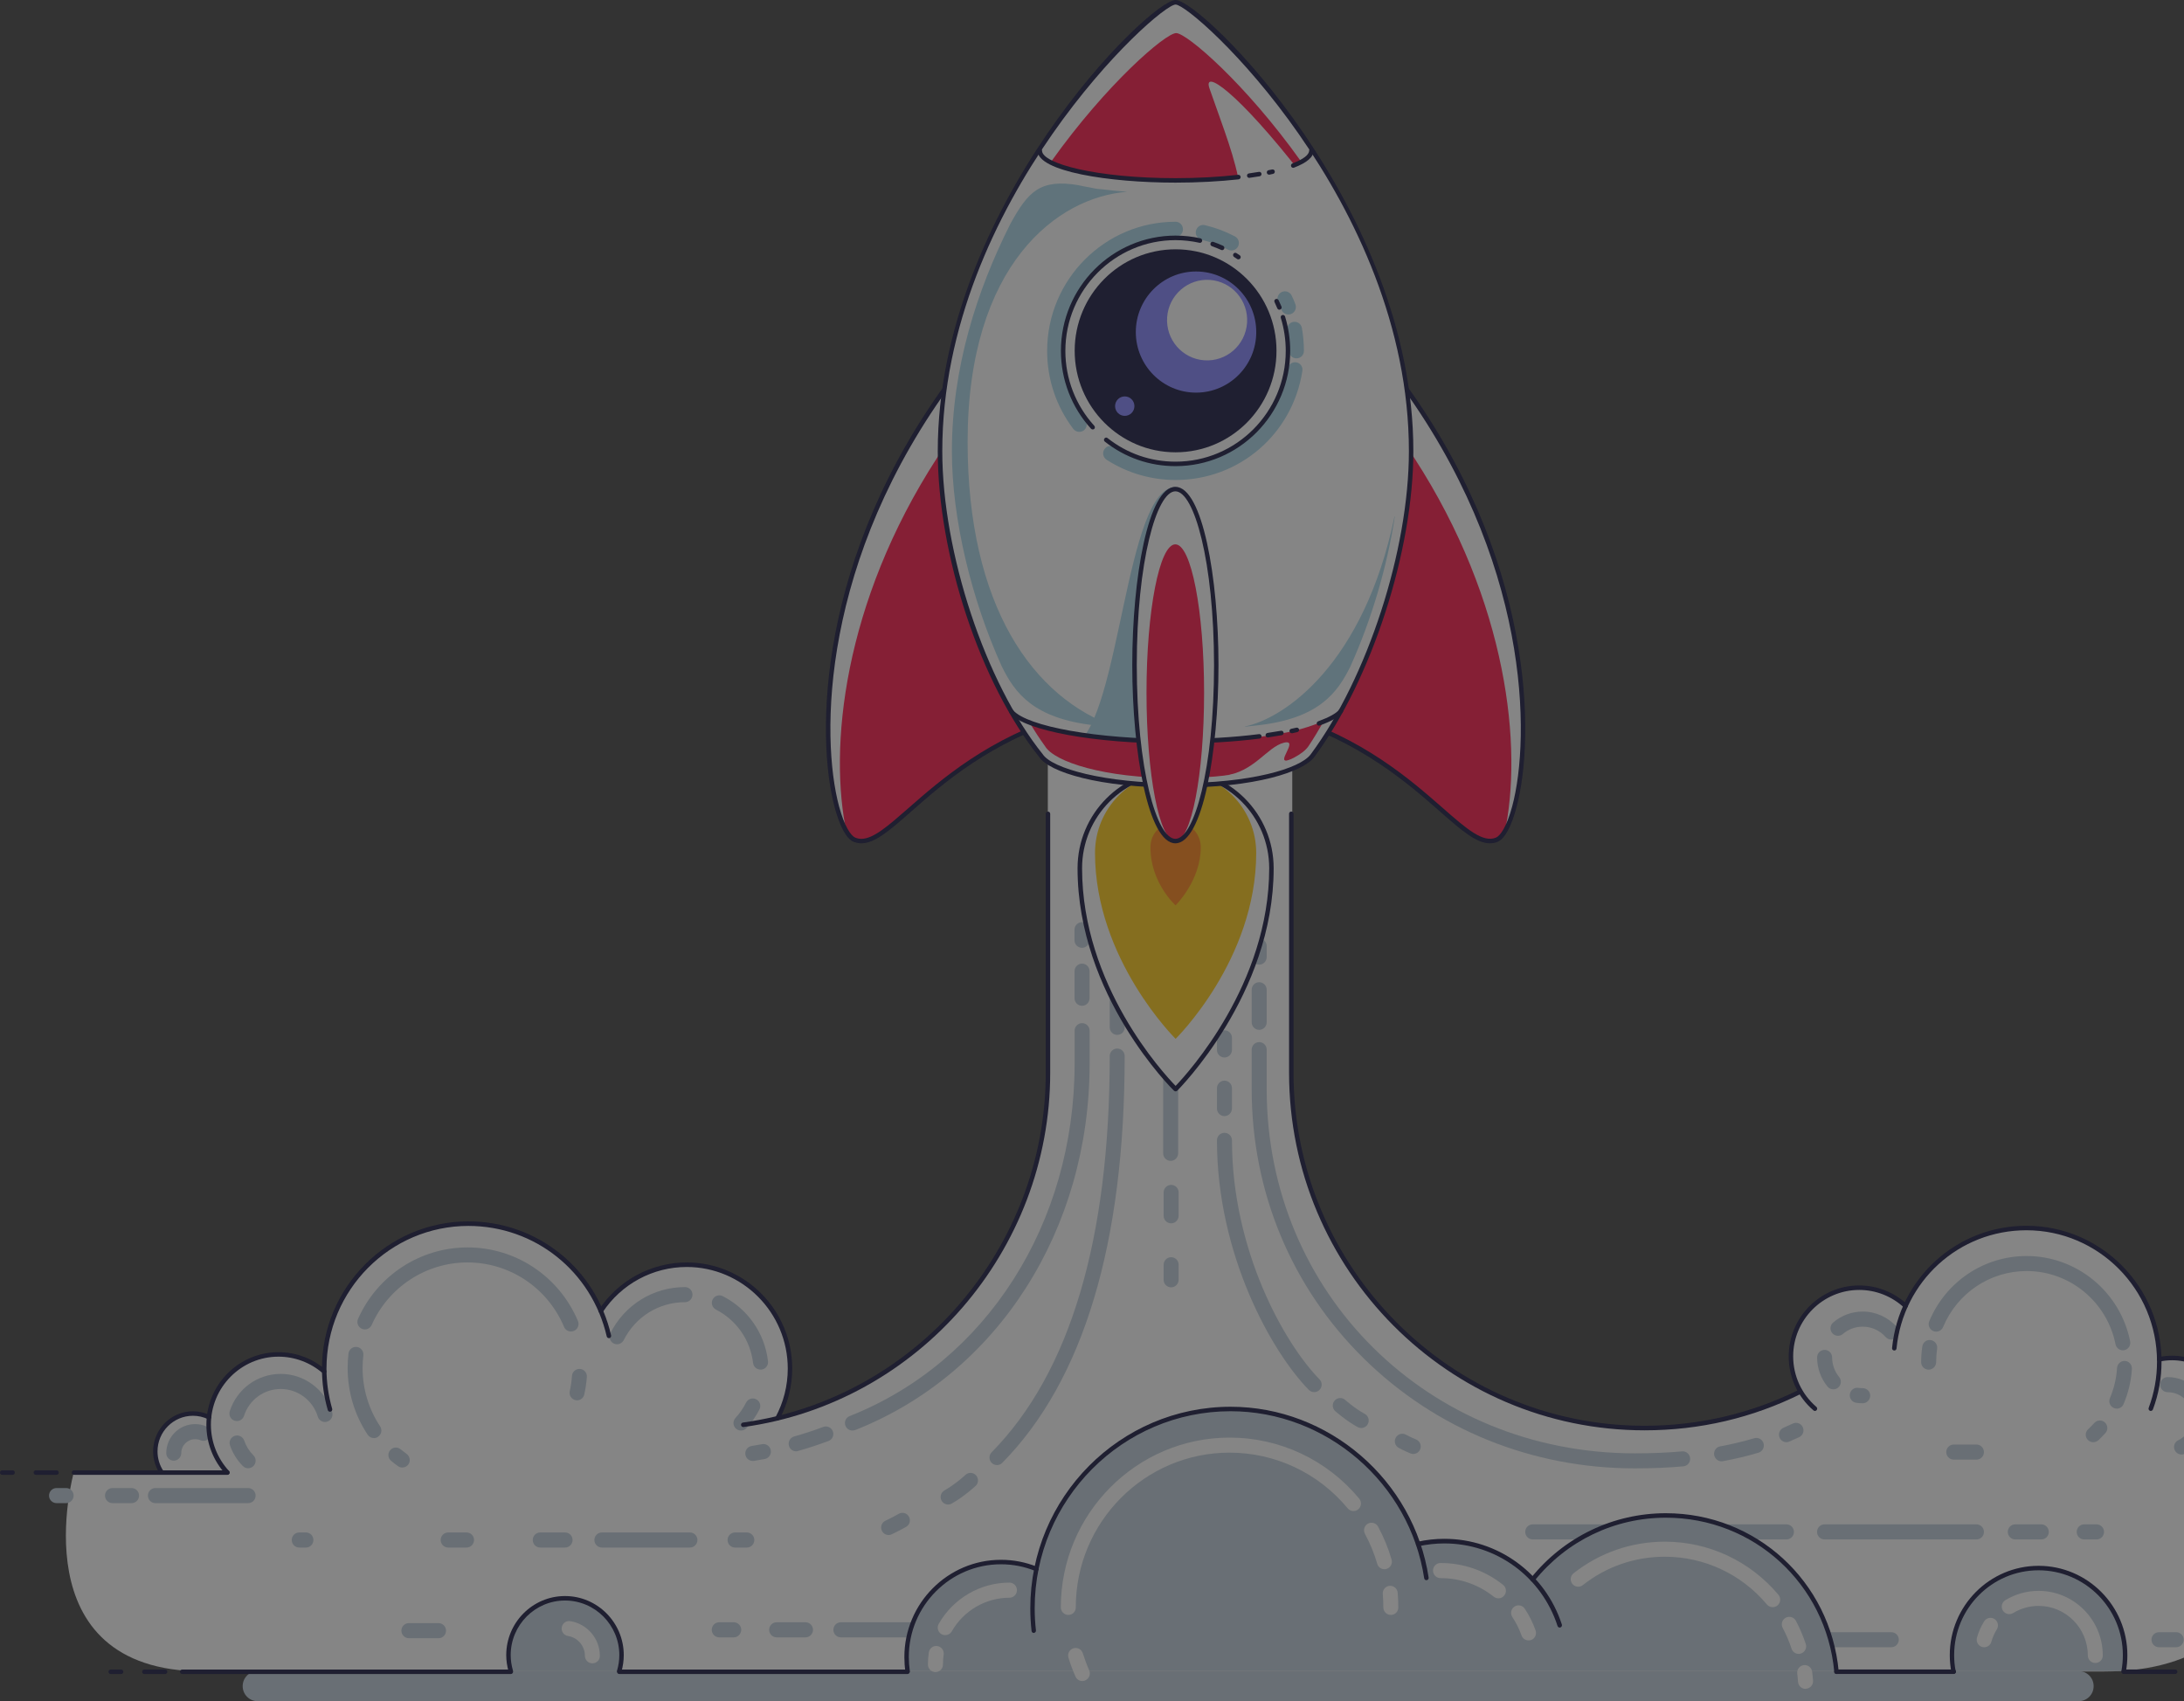 <svg width="303" height="236" viewBox="0 0 303 236" fill="none" xmlns="http://www.w3.org/2000/svg">
<rect x="0" y="0" width="303" height="236" fill="#333333" stroke="none"/>
<g opacity="0.4" clip-path="url(#clip0_1021_18428)">
<path d="M28.219 231.866C2.488 231.866 10.235 204.277 10.235 204.277C10.235 204.239 10.274 204.2 10.312 204.2H22.362L22.179 203.85C21.755 203.055 21.533 202.211 21.533 201.327C21.533 198.387 23.906 196 26.829 196C27.476 196 28.112 196.126 28.73 196.359L29.01 196.466L29.048 196.175C29.762 191.41 33.901 187.81 38.696 187.81C40.799 187.81 42.893 188.518 44.581 189.809L44.958 190.09V189.625C45.083 178.62 54.094 169.654 65.035 169.654C72.84 169.654 79.989 174.244 83.24 181.347L83.404 181.716L83.645 181.386C86.347 177.621 90.717 175.369 95.319 175.369C103.259 175.369 109.723 181.871 109.723 189.857C109.723 192.021 109.231 194.205 108.295 196.155L108.074 196.611L108.566 196.485C130.235 190.915 145.372 171.303 145.372 148.81V101.435C145.372 101.396 145.401 101.357 145.449 101.357H179.207C179.246 101.357 179.284 101.387 179.284 101.435V148.81C179.284 175.942 201.233 198.028 228.218 198.028C235.685 198.028 242.863 196.378 249.54 193.118L249.762 193.011L249.646 192.788C248.864 191.362 248.449 189.77 248.449 188.169C248.449 182.871 252.733 178.562 258.001 178.562C260.249 178.562 262.439 179.377 264.166 180.842L264.397 181.046L264.532 180.775C267.629 174.302 274.016 170.285 281.185 170.285C291.199 170.285 299.322 178.174 299.679 188.237L299.689 188.509L299.959 188.47C300.49 188.373 300.963 188.334 301.406 188.334C306.037 188.334 309.81 192.128 309.81 196.786C309.81 199.6 308.42 202.22 306.105 203.783L305.468 204.219H315.695C315.733 204.219 315.772 204.258 315.772 204.297C315.772 204.297 319.66 231.885 291.884 231.885C291.884 231.866 53.959 231.866 28.219 231.866Z" fill="white"/>
<path d="M274.203 202.493H271.058C270.488 202.493 270.016 202.027 270.016 201.444C270.016 200.862 270.479 200.396 271.058 200.396H274.203C274.772 200.396 275.245 200.862 275.245 201.444C275.245 202.027 274.782 202.493 274.203 202.493Z" fill="#BAC9D6"/>
<path d="M262.393 228.518H252.089C251.52 228.518 251.047 228.052 251.047 227.47C251.047 226.888 251.51 226.432 252.089 226.432H262.393C262.972 226.432 263.435 226.897 263.435 227.47C263.435 228.043 262.962 228.518 262.393 228.518Z" fill="#BAC9D6"/>
<path d="M301.917 228.518H299.534C298.965 228.518 298.492 228.052 298.492 227.47C298.492 226.888 298.955 226.432 299.534 226.432H301.917C302.486 226.432 302.959 226.897 302.959 227.47C302.959 228.043 302.486 228.518 301.917 228.518Z" fill="#BAC9D6"/>
<path d="M274.203 213.565H253.132C252.563 213.565 252.09 213.099 252.09 212.517C252.09 211.935 252.553 211.469 253.132 211.469H274.203C274.772 211.469 275.245 211.935 275.245 212.517C275.245 213.099 274.782 213.565 274.203 213.565Z" fill="#BAC9D6"/>
<path d="M283.201 213.565H279.593C279.024 213.565 278.551 213.099 278.551 212.517C278.551 211.935 279.014 211.469 279.593 211.469H283.201C283.77 211.469 284.243 211.935 284.243 212.517C284.243 213.099 283.78 213.565 283.201 213.565Z" fill="#BAC9D6"/>
<path d="M290.863 213.565H289.155C288.576 213.565 288.113 213.099 288.113 212.517C288.113 211.935 288.576 211.469 289.155 211.469H290.863C291.432 211.469 291.905 211.935 291.905 212.517C291.905 213.099 291.442 213.565 290.863 213.565Z" fill="#BAC9D6"/>
<path d="M247.843 213.565H212.647C212.078 213.565 211.605 213.099 211.605 212.517C211.605 211.935 212.069 211.469 212.647 211.469H247.843C248.412 211.469 248.885 211.935 248.885 212.517C248.885 213.099 248.412 213.565 247.843 213.565Z" fill="#BAC9D6"/>
<path d="M254.346 192.739C254.047 192.739 253.747 192.613 253.545 192.36C252.609 191.225 252.098 189.789 252.098 188.314C252.098 187.731 252.561 187.266 253.14 187.266C253.709 187.266 254.182 187.731 254.182 188.314C254.182 189.303 254.529 190.264 255.156 191.031C255.523 191.477 255.455 192.137 255.011 192.506C254.809 192.661 254.577 192.739 254.346 192.739Z" fill="#BAC9D6"/>
<path d="M262.394 185.84C262.104 185.84 261.824 185.724 261.612 185.491C260.802 184.569 259.644 184.045 258.419 184.045C257.406 184.045 256.431 184.404 255.669 185.064C255.235 185.443 254.579 185.384 254.203 184.948C253.826 184.511 253.884 183.851 254.318 183.473C255.457 182.493 256.914 181.949 258.419 181.949C260.233 181.949 261.969 182.735 263.165 184.103C263.542 184.54 263.503 185.2 263.079 185.578C262.876 185.753 262.635 185.84 262.394 185.84Z" fill="#BAC9D6"/>
<path d="M155.003 143.569C154.424 143.569 153.961 143.103 153.961 142.521V132.778C153.961 132.196 154.424 131.73 155.003 131.73C155.572 131.73 156.035 132.196 156.035 132.778V142.521C156.045 143.103 155.582 143.569 155.003 143.569Z" fill="#BAC9D6"/>
<path d="M162.413 161.046C161.844 161.046 161.371 160.58 161.371 159.998V145.607C161.371 145.034 161.834 144.559 162.413 144.559C162.992 144.559 163.455 145.024 163.455 145.607V159.998C163.445 160.58 162.982 161.046 162.413 161.046Z" fill="#BAC9D6"/>
<path d="M162.479 169.712C161.901 169.712 161.438 169.246 161.438 168.664V165.423C161.438 164.85 161.901 164.375 162.479 164.375C163.058 164.375 163.521 164.841 163.521 165.423V168.664C163.512 169.246 163.049 169.712 162.479 169.712Z" fill="#BAC9D6"/>
<path d="M162.479 178.591C161.901 178.591 161.438 178.125 161.438 177.543V175.456C161.438 174.884 161.901 174.408 162.479 174.408C163.058 174.408 163.521 174.874 163.521 175.456V177.543C163.512 178.125 163.049 178.591 162.479 178.591Z" fill="#BAC9D6"/>
<path d="M226.793 203.704C212.552 203.704 199.209 198.299 189.224 188.479C179.181 178.6 173.652 165.325 173.652 151.089V145.616C173.652 145.044 174.115 144.568 174.694 144.568C175.264 144.568 175.736 145.034 175.736 145.616V151.089C175.736 179.425 198.167 201.618 226.802 201.618C229.156 201.618 231.308 201.531 233.363 201.346C233.932 201.298 234.434 201.725 234.482 202.297C234.53 202.87 234.115 203.374 233.536 203.423C231.424 203.617 229.214 203.704 226.793 203.704Z" fill="#BAC9D6"/>
<path d="M238.841 202.724C238.349 202.724 237.915 202.365 237.819 201.861C237.713 201.298 238.089 200.745 238.658 200.648C240.298 200.347 241.88 199.968 243.376 199.522C243.926 199.357 244.505 199.677 244.669 200.23C244.833 200.783 244.514 201.366 243.964 201.531C242.401 201.996 240.742 202.394 239.034 202.705C238.967 202.714 238.899 202.724 238.841 202.724Z" fill="#BAC9D6"/>
<path d="M247.845 200.076C247.439 200.076 247.054 199.833 246.89 199.435C246.668 198.901 246.918 198.29 247.439 198.067C247.874 197.882 248.308 197.688 248.732 197.485C249.253 197.242 249.871 197.465 250.112 197.989C250.353 198.513 250.131 199.134 249.61 199.377C249.157 199.59 248.703 199.794 248.24 199.988C248.115 200.046 247.98 200.076 247.845 200.076Z" fill="#BAC9D6"/>
<path d="M118.261 198.455C117.846 198.455 117.451 198.203 117.296 197.795C117.084 197.262 117.345 196.65 117.885 196.447C136.833 188.945 149.086 169.751 149.086 147.548V142.987C149.086 142.415 149.549 141.939 150.128 141.939C150.707 141.939 151.17 142.405 151.17 142.987V147.548C151.17 170.615 138.406 190.576 118.657 198.387C118.512 198.426 118.387 198.455 118.261 198.455Z" fill="#BAC9D6"/>
<path d="M110.447 201.338C109.993 201.338 109.578 201.037 109.453 200.571C109.299 200.018 109.617 199.436 110.167 199.281C111.547 198.892 112.917 198.446 114.219 197.951C114.759 197.757 115.348 198.029 115.55 198.572C115.753 199.116 115.473 199.717 114.933 199.911C113.573 200.416 112.164 200.882 110.726 201.289C110.64 201.318 110.543 201.338 110.447 201.338Z" fill="#BAC9D6"/>
<path d="M104.436 202.675C103.934 202.675 103.49 202.316 103.413 201.802C103.317 201.23 103.703 200.696 104.272 200.599C104.754 200.521 105.237 200.434 105.719 200.347C106.288 200.24 106.829 200.608 106.935 201.181C107.041 201.744 106.674 202.297 106.105 202.404C105.603 202.501 105.102 202.588 104.61 202.666C104.552 202.666 104.494 202.675 104.436 202.675Z" fill="#BAC9D6"/>
<path d="M132.862 227.149H116.663C116.084 227.149 115.621 226.683 115.621 226.101C115.621 225.519 116.084 225.053 116.663 225.053H132.862C133.431 225.053 133.904 225.519 133.904 226.101C133.904 226.683 133.441 227.149 132.862 227.149Z" fill="#BAC9D6"/>
<path d="M111.753 227.149H107.749C107.18 227.149 106.707 226.683 106.707 226.101C106.707 225.519 107.17 225.053 107.749 225.053H111.753C112.322 225.053 112.795 225.519 112.795 226.101C112.785 226.683 112.322 227.149 111.753 227.149Z" fill="#BAC9D6"/>
<path d="M101.795 227.149H99.788C99.219 227.149 98.746 226.683 98.746 226.101C98.746 225.519 99.209 225.053 99.788 225.053H101.795C102.364 225.053 102.837 225.519 102.837 226.101C102.827 226.683 102.364 227.149 101.795 227.149Z" fill="#BAC9D6"/>
<path d="M24.108 202.638C23.539 202.638 23.066 202.172 23.066 201.59C23.066 199.367 24.861 197.562 27.07 197.562C27.61 197.562 28.141 197.669 28.633 197.883C29.164 198.106 29.405 198.717 29.183 199.251C28.961 199.785 28.353 200.027 27.823 199.804C27.591 199.707 27.34 199.659 27.07 199.659C26.009 199.659 25.15 200.522 25.15 201.59C25.141 202.162 24.678 202.638 24.108 202.638Z" fill="#BAC9D6"/>
<path d="M34.42 203.687C34.15 203.687 33.889 203.58 33.687 203.376C32.886 202.571 32.278 201.581 31.911 200.523C31.718 199.98 32.008 199.378 32.558 199.194C33.098 199.01 33.687 199.301 33.88 199.844C34.14 200.611 34.584 201.319 35.163 201.901C35.568 202.309 35.568 202.969 35.163 203.376C34.95 203.59 34.69 203.687 34.42 203.687Z" fill="#BAC9D6"/>
<path d="M45.082 197.272C44.639 197.272 44.224 196.981 44.089 196.525C43.413 194.264 41.3 192.692 38.956 192.692C36.621 192.692 34.576 194.186 33.852 196.418C33.679 196.971 33.09 197.272 32.54 197.088C31.99 196.913 31.701 196.321 31.875 195.768C32.878 192.672 35.714 190.596 38.956 190.596C42.217 190.596 45.14 192.789 46.086 195.923C46.25 196.476 45.941 197.059 45.391 197.224C45.285 197.253 45.179 197.272 45.082 197.272Z" fill="#BAC9D6"/>
<path d="M85.596 186.491C85.442 186.491 85.278 186.452 85.133 186.374C84.622 186.112 84.419 185.481 84.67 184.967C86.657 181.018 90.623 178.553 95.032 178.553C95.601 178.553 96.074 179.019 96.074 179.601C96.074 180.183 95.611 180.649 95.032 180.649C91.414 180.649 88.162 182.667 86.532 185.918C86.339 186.277 85.972 186.491 85.596 186.491Z" fill="#BAC9D6"/>
<path d="M105.509 190.003C104.988 190.003 104.544 189.614 104.477 189.081C104.101 185.898 102.171 183.132 99.325 181.677C98.814 181.415 98.611 180.784 98.871 180.27C99.132 179.755 99.759 179.551 100.27 179.813C103.744 181.58 106.098 184.957 106.551 188.838C106.619 189.411 106.213 189.935 105.644 190.003C105.586 190.003 105.548 190.003 105.509 190.003Z" fill="#BAC9D6"/>
<path d="M102.799 198.456C102.549 198.456 102.298 198.368 102.095 198.184C101.671 197.796 101.642 197.136 102.037 196.709C102.626 196.069 103.118 195.351 103.513 194.574C103.774 194.06 104.401 193.856 104.912 194.118C105.424 194.38 105.626 195.011 105.366 195.525C104.883 196.467 104.276 197.34 103.571 198.116C103.359 198.339 103.079 198.456 102.799 198.456Z" fill="#BAC9D6"/>
<path d="M228.16 198.425C200.962 198.425 178.84 176.174 178.84 148.819V112.895C178.84 112.72 178.975 112.584 179.149 112.584C179.322 112.584 179.457 112.72 179.457 112.895V148.819C179.457 175.825 201.3 197.794 228.15 197.794C235.694 197.794 242.921 196.106 249.636 192.777C249.79 192.7 249.983 192.768 250.05 192.923C250.128 193.078 250.06 193.263 249.906 193.34C243.123 196.717 235.801 198.425 228.16 198.425Z" fill="#00002C"/>
<path d="M103.116 197.969C102.961 197.969 102.826 197.853 102.807 197.697C102.787 197.523 102.903 197.367 103.077 197.348C127.023 194.039 145.084 173.175 145.084 148.828V112.904C145.084 112.73 145.219 112.594 145.392 112.594C145.566 112.594 145.701 112.73 145.701 112.904V148.828C145.701 173.496 127.409 194.621 103.154 197.969C103.144 197.969 103.135 197.969 103.116 197.969Z" fill="#00002C"/>
<path d="M45.778 195.844C45.642 195.844 45.517 195.757 45.478 195.621C44.938 193.758 44.668 191.826 44.668 189.876C44.668 178.61 53.785 169.439 64.986 169.439C74.499 169.439 82.642 175.941 84.784 185.257C84.822 185.422 84.716 185.597 84.552 185.635C84.388 185.674 84.214 185.567 84.176 185.402C82.102 176.378 74.21 170.07 64.986 170.07C54.123 170.07 45.295 178.959 45.295 189.876C45.295 191.768 45.565 193.641 46.086 195.446C46.134 195.611 46.038 195.786 45.874 195.834C45.835 195.844 45.806 195.844 45.778 195.844Z" fill="#00002C"/>
<path d="M298.388 195.737C298.349 195.737 298.311 195.727 298.282 195.718C298.118 195.659 298.041 195.475 298.099 195.31C298.87 193.263 299.256 191.108 299.256 188.896C299.256 178.843 291.133 170.672 281.138 170.672C271.779 170.672 264.032 177.727 263.116 187.072C263.096 187.246 262.951 187.372 262.778 187.353C262.604 187.334 262.479 187.178 262.498 187.013C263.453 177.338 271.461 170.051 281.147 170.051C291.48 170.051 299.883 178.503 299.883 188.896C299.883 191.186 299.478 193.418 298.687 195.533C298.629 195.659 298.513 195.737 298.388 195.737Z" fill="#00002C"/>
<path d="M251.797 195.739C251.73 195.739 251.653 195.71 251.595 195.661C249.405 193.788 248.16 191.062 248.16 188.17C248.16 182.745 252.55 178.33 257.943 178.33C260.403 178.33 262.767 179.262 264.581 180.94C264.706 181.057 264.716 181.251 264.6 181.377C264.484 181.503 264.282 181.513 264.156 181.397C262.458 179.824 260.249 178.951 257.943 178.951C252.888 178.951 248.778 183.085 248.778 188.16C248.778 190.868 249.955 193.42 252 195.176C252.135 195.293 252.145 195.487 252.039 195.613C251.981 195.7 251.884 195.739 251.797 195.739Z" fill="#00002C"/>
<path d="M107.864 197.068C107.816 197.068 107.758 197.058 107.719 197.029C107.565 196.941 107.517 196.757 107.594 196.602C108.703 194.554 109.292 192.225 109.292 189.867C109.292 182.094 103.001 175.767 95.273 175.767C90.575 175.767 86.214 178.116 83.609 182.046C83.513 182.191 83.32 182.23 83.175 182.133C83.03 182.036 82.992 181.842 83.088 181.697C85.809 177.592 90.372 175.137 95.273 175.137C103.349 175.137 109.909 181.745 109.909 189.858C109.909 192.322 109.292 194.748 108.134 196.893C108.076 197.009 107.97 197.068 107.864 197.068Z" fill="#00002C"/>
<path d="M31.549 204.598H10.266C10.092 204.598 9.957 204.462 9.957 204.287C9.957 204.112 10.092 203.977 10.266 203.977H31.549C31.723 203.977 31.858 204.112 31.858 204.287C31.858 204.462 31.723 204.598 31.549 204.598Z" fill="#00002C"/>
<path d="M7.844 204.598H4.969C4.795 204.598 4.66 204.462 4.66 204.287C4.66 204.112 4.795 203.977 4.969 203.977H7.844C8.018 203.977 8.153 204.112 8.153 204.287C8.153 204.462 8.018 204.598 7.844 204.598Z" fill="#00002C"/>
<path d="M1.746 204.598H0.309C0.135 204.598 0 204.462 0 204.287C0 204.112 0.135 203.977 0.309 203.977H1.746C1.92 203.977 2.055 204.112 2.055 204.287C2.055 204.462 1.92 204.598 1.746 204.598Z" fill="#00002C"/>
<path d="M31.537 204.597C31.45 204.597 31.373 204.568 31.305 204.5C29.578 202.637 28.633 200.201 28.633 197.649C28.633 192.098 33.119 187.586 38.638 187.586C41.04 187.586 43.365 188.45 45.179 190.031C45.314 190.148 45.324 190.342 45.208 190.478C45.092 190.614 44.899 190.623 44.774 190.507C43.066 189.022 40.886 188.207 38.638 188.207C33.466 188.207 29.26 192.438 29.26 197.639C29.26 200.026 30.148 202.307 31.768 204.063C31.884 204.189 31.875 204.383 31.749 204.5C31.691 204.568 31.614 204.597 31.537 204.597Z" fill="#00002C"/>
<path d="M305.027 204.598C304.912 204.598 304.805 204.53 304.748 204.423C304.67 204.268 304.738 204.084 304.892 204.006C307.652 202.628 309.369 199.863 309.369 196.767C309.369 192.323 305.77 188.703 301.351 188.703C300.773 188.703 300.194 188.761 299.625 188.887C299.461 188.926 299.287 188.819 299.258 188.645C299.219 188.47 299.325 188.305 299.499 188.276C300.107 188.14 300.724 188.072 301.351 188.072C306.108 188.072 309.986 191.973 309.986 196.757C309.986 200.086 308.144 203.075 305.162 204.55C305.124 204.588 305.076 204.598 305.027 204.598Z" fill="#00002C"/>
<path d="M22.452 204.589C22.356 204.589 22.25 204.54 22.192 204.453C21.574 203.531 21.246 202.463 21.246 201.347C21.246 198.281 23.726 195.787 26.774 195.787C27.604 195.787 28.395 195.971 29.138 196.321C29.292 196.398 29.36 196.583 29.283 196.738C29.206 196.893 29.022 196.961 28.868 196.884C28.202 196.563 27.498 196.408 26.765 196.408C24.054 196.408 21.854 198.621 21.854 201.347C21.854 202.337 22.143 203.288 22.693 204.103C22.79 204.249 22.751 204.443 22.616 204.54C22.578 204.569 22.51 204.589 22.452 204.589Z" fill="#00002C"/>
<path d="M79.208 184.715C78.803 184.715 78.417 184.472 78.253 184.074C75.966 178.65 70.708 175.137 64.852 175.137C59.121 175.137 53.902 178.543 51.567 183.812C51.335 184.336 50.718 184.579 50.197 184.336C49.676 184.104 49.435 183.483 49.676 182.959C52.348 176.942 58.311 173.051 64.862 173.051C71.557 173.051 77.568 177.059 80.182 183.259C80.404 183.793 80.163 184.404 79.632 184.628C79.488 184.696 79.343 184.715 79.208 184.715Z" fill="#BAC9D6"/>
<path d="M51.877 199.503C51.54 199.503 51.212 199.338 51.009 199.037C49.186 196.291 48.23 193.089 48.23 189.77C48.23 189.101 48.269 188.431 48.346 187.771C48.414 187.199 48.935 186.791 49.504 186.859C50.073 186.927 50.478 187.451 50.411 188.023C50.343 188.596 50.305 189.178 50.305 189.77C50.305 192.672 51.144 195.476 52.736 197.873C53.054 198.358 52.929 198.999 52.447 199.319C52.283 199.455 52.08 199.503 51.877 199.503Z" fill="#BAC9D6"/>
<path d="M55.812 203.589C55.609 203.589 55.397 203.531 55.214 203.395C54.886 203.162 54.567 202.92 54.259 202.658C53.815 202.289 53.757 201.629 54.123 201.192C54.49 200.746 55.146 200.688 55.58 201.057C55.85 201.28 56.13 201.493 56.41 201.697C56.873 202.027 56.989 202.687 56.661 203.153C56.458 203.434 56.14 203.589 55.812 203.589Z" fill="#BAC9D6"/>
<path d="M80.058 194.264C79.981 194.264 79.904 194.254 79.827 194.235C79.267 194.109 78.92 193.555 79.045 192.983C79.2 192.304 79.306 191.595 79.354 190.867C79.392 190.295 79.904 189.868 80.463 189.907C81.033 189.946 81.467 190.45 81.418 191.023C81.361 191.848 81.235 192.663 81.061 193.439C80.965 193.934 80.531 194.264 80.058 194.264Z" fill="#BAC9D6"/>
<path d="M34.422 208.528H21.552C20.983 208.528 20.52 208.062 20.52 207.48C20.52 206.907 20.983 206.432 21.552 206.432H34.422C34.991 206.432 35.464 206.897 35.464 207.48C35.464 208.062 35.001 208.528 34.422 208.528Z" fill="#BAC9D6"/>
<path d="M18.252 208.528H15.608C15.039 208.528 14.566 208.062 14.566 207.48C14.566 206.907 15.03 206.432 15.608 206.432H18.252C18.821 206.432 19.294 206.897 19.294 207.48C19.294 208.062 18.831 208.528 18.252 208.528Z" fill="#BAC9D6"/>
<path d="M9.174 208.528H7.843C7.274 208.528 6.801 208.062 6.801 207.48C6.801 206.907 7.264 206.432 7.843 206.432H9.174C9.743 206.432 10.216 206.897 10.216 207.48C10.207 208.062 9.743 208.528 9.174 208.528Z" fill="#BAC9D6"/>
<path d="M150.12 139.533C149.551 139.533 149.078 139.067 149.078 138.495V134.73C149.078 134.157 149.541 133.682 150.12 133.682C150.699 133.682 151.162 134.147 151.162 134.73V138.495C151.152 139.067 150.689 139.533 150.12 139.533Z" fill="#BAC9D6"/>
<path d="M150.112 131.489C149.543 131.489 149.07 131.023 149.07 130.441V128.976C149.07 128.403 149.533 127.928 150.112 127.928C150.691 127.928 151.154 128.394 151.154 128.976V130.441C151.154 131.023 150.691 131.489 150.112 131.489Z" fill="#BAC9D6"/>
<path d="M174.694 142.87C174.125 142.87 173.652 142.404 173.652 141.822V137.31C173.652 136.728 174.115 136.262 174.694 136.262C175.264 136.262 175.736 136.728 175.736 137.31V141.832C175.727 142.404 175.264 142.87 174.694 142.87Z" fill="#BAC9D6"/>
<path d="M174.694 133.827C174.125 133.827 173.652 133.361 173.652 132.779V131.245C173.652 130.663 174.115 130.197 174.694 130.197C175.264 130.197 175.736 130.663 175.736 131.245V132.779C175.727 133.361 175.264 133.827 174.694 133.827Z" fill="#BAC9D6"/>
<path d="M182.324 193.127C182.053 193.127 181.793 193.02 181.581 192.816C176.458 187.605 168.836 174.078 168.836 158.193C168.836 157.62 169.299 157.154 169.878 157.154C170.457 157.154 170.92 157.62 170.92 158.193C170.92 173.457 178.185 186.383 183.066 191.351C183.472 191.759 183.462 192.428 183.057 192.826C182.854 193.03 182.584 193.127 182.324 193.127Z" fill="#BAC9D6"/>
<path d="M138.319 203.248C138.059 203.248 137.789 203.151 137.586 202.947C137.181 202.54 137.171 201.88 137.576 201.472C148.45 190.419 153.958 171.924 153.958 146.499C153.958 145.927 154.422 145.461 155 145.461C155.57 145.461 156.033 145.927 156.033 146.499C156.033 172.496 150.321 191.487 139.053 202.937C138.86 203.141 138.589 203.248 138.319 203.248Z" fill="#BAC9D6"/>
<path d="M169.878 154.836C169.309 154.836 168.836 154.37 168.836 153.788V150.964C168.836 150.392 169.299 149.916 169.878 149.916C170.457 149.916 170.92 150.382 170.92 150.964V153.788C170.91 154.36 170.447 154.836 169.878 154.836Z" fill="#BAC9D6"/>
<path d="M169.878 146.705C169.309 146.705 168.836 146.239 168.836 145.656V143.968C168.836 143.395 169.299 142.93 169.878 142.93C170.457 142.93 170.92 143.395 170.92 143.968V145.656C170.91 146.239 170.447 146.705 169.878 146.705Z" fill="#BAC9D6"/>
<path d="M188.855 198.105C188.681 198.105 188.517 198.066 188.353 197.979C186.713 197.076 185.314 195.815 185.246 195.766C184.822 195.378 184.783 194.718 185.169 194.291C185.555 193.864 186.211 193.826 186.636 194.214C186.645 194.223 187.919 195.369 189.347 196.145C189.848 196.417 190.041 197.057 189.762 197.562C189.578 197.911 189.221 198.105 188.855 198.105Z" fill="#BAC9D6"/>
<path d="M196.072 201.706C195.946 201.706 195.811 201.677 195.686 201.629C194.866 201.308 194.094 200.881 194.055 200.862C193.554 200.59 193.361 199.95 193.641 199.445C193.911 198.941 194.547 198.747 195.049 199.028C195.059 199.028 195.753 199.406 196.448 199.688C196.979 199.901 197.249 200.503 197.037 201.046C196.882 201.454 196.487 201.706 196.072 201.706Z" fill="#BAC9D6"/>
<path d="M131.54 208.722C131.174 208.722 130.826 208.528 130.633 208.188C130.354 207.683 130.527 207.053 131.029 206.762C132.553 205.898 133.933 204.627 133.943 204.607C134.367 204.219 135.023 204.239 135.409 204.666C135.795 205.093 135.776 205.752 135.351 206.141C135.284 206.199 133.788 207.596 132.042 208.586C131.888 208.683 131.714 208.722 131.54 208.722Z" fill="#BAC9D6"/>
<path d="M123.289 212.953C122.893 212.953 122.527 212.73 122.343 212.351C122.102 211.827 122.324 211.206 122.845 210.964C123.694 210.566 124.688 210.013 124.697 210.003C125.199 209.722 125.836 209.906 126.106 210.41C126.386 210.915 126.203 211.546 125.701 211.827C125.662 211.847 124.63 212.419 123.723 212.846C123.588 212.924 123.434 212.953 123.289 212.953Z" fill="#BAC9D6"/>
<path d="M95.717 214.69H83.503C82.934 214.69 82.461 214.224 82.461 213.642C82.461 213.069 82.924 212.594 83.503 212.594H95.717C96.286 212.594 96.759 213.06 96.759 213.642C96.759 214.224 96.286 214.69 95.717 214.69Z" fill="#BAC9D6"/>
<path d="M78.396 214.69H74.952C74.383 214.69 73.91 214.224 73.91 213.642C73.91 213.069 74.373 212.594 74.952 212.594H78.396C78.966 212.594 79.438 213.06 79.438 213.642C79.438 214.224 78.966 214.69 78.396 214.69Z" fill="#BAC9D6"/>
<path d="M64.726 214.69H62.179C61.609 214.69 61.137 214.224 61.137 213.642C61.137 213.069 61.6 212.594 62.179 212.594H64.726C65.295 212.594 65.768 213.06 65.768 213.642C65.758 214.224 65.295 214.69 64.726 214.69Z" fill="#BAC9D6"/>
<path d="M42.45 214.69H41.515C40.945 214.69 40.473 214.224 40.473 213.642C40.473 213.069 40.936 212.594 41.515 212.594H42.45C43.02 212.594 43.483 213.06 43.483 213.642C43.483 214.224 43.02 214.69 42.45 214.69Z" fill="#BAC9D6"/>
<path d="M103.62 214.69H101.979C101.41 214.69 100.938 214.224 100.938 213.642C100.938 213.069 101.401 212.594 101.979 212.594H103.61C104.179 212.594 104.652 213.06 104.652 213.642C104.652 214.224 104.189 214.69 103.62 214.69Z" fill="#BAC9D6"/>
<path d="M60.839 227.266H56.73C56.16 227.266 55.688 226.8 55.688 226.218C55.688 225.636 56.151 225.17 56.73 225.17H60.839C61.409 225.17 61.881 225.636 61.881 226.218C61.881 226.8 61.418 227.266 60.839 227.266Z" fill="#BAC9D6"/>
<path d="M267.573 190.012C267.004 190.012 266.531 189.546 266.531 188.974C266.531 188.236 266.589 187.499 266.695 186.781C266.782 186.208 267.303 185.81 267.872 185.907C268.442 185.995 268.827 186.519 268.75 187.091C268.663 187.712 268.615 188.343 268.615 188.974C268.606 189.546 268.142 190.012 267.573 190.012Z" fill="#BAC9D6"/>
<path d="M294.518 187.325C294.036 187.325 293.602 186.985 293.496 186.481C292.328 180.6 287.148 176.33 281.176 176.33C276.091 176.33 271.547 179.378 269.579 184.094C269.357 184.627 268.749 184.88 268.219 184.656C267.688 184.433 267.437 183.822 267.659 183.288C269.945 177.796 275.252 174.244 281.166 174.244C288.132 174.244 294.161 179.222 295.531 186.083C295.638 186.646 295.281 187.199 294.711 187.306C294.654 187.315 294.586 187.325 294.518 187.325Z" fill="#BAC9D6"/>
<path d="M293.68 195.417C293.545 195.417 293.4 195.388 293.265 195.33C292.734 195.107 292.493 194.486 292.725 193.952C293.284 192.632 293.622 191.225 293.709 189.779C293.747 189.207 294.239 188.76 294.809 188.799C295.378 188.838 295.812 189.333 295.773 189.905C295.667 191.594 295.281 193.224 294.625 194.767C294.471 195.175 294.085 195.417 293.68 195.417Z" fill="#BAC9D6"/>
<path d="M290.409 200.075C290.129 200.075 289.849 199.959 289.647 199.745C289.251 199.318 289.28 198.668 289.705 198.27C290.004 197.989 290.293 197.698 290.554 197.407C290.939 196.98 291.595 196.941 292.02 197.329C292.445 197.717 292.483 198.377 292.097 198.804C291.788 199.144 291.46 199.483 291.113 199.813C290.91 199.978 290.66 200.075 290.409 200.075Z" fill="#BAC9D6"/>
<path d="M258.416 194.671C258.117 194.671 257.808 194.651 257.519 194.603C256.95 194.525 256.554 193.991 256.641 193.419C256.718 192.846 257.249 192.439 257.818 192.536C258.011 192.565 258.223 192.575 258.426 192.575C259.005 192.575 259.468 193.04 259.468 193.623C259.458 194.205 258.995 194.671 258.416 194.671Z" fill="#BAC9D6"/>
<path d="M305.249 197.679C304.67 197.679 304.207 197.213 304.207 196.63C304.207 194.699 302.644 193.137 300.733 193.137C300.155 193.137 299.691 192.671 299.691 192.089C299.691 191.507 300.155 191.041 300.733 191.041C303.792 191.041 306.281 193.545 306.281 196.621C306.281 197.213 305.818 197.679 305.249 197.679Z" fill="#BAC9D6"/>
<path d="M302.66 201.784C302.274 201.784 301.898 201.561 301.715 201.182C301.474 200.658 301.695 200.037 302.207 199.795C302.487 199.669 302.747 199.494 302.988 199.28C303.422 198.902 304.078 198.951 304.455 199.387C304.831 199.824 304.783 200.484 304.349 200.862C303.972 201.192 303.548 201.464 303.094 201.677C302.959 201.755 302.805 201.784 302.66 201.784Z" fill="#BAC9D6"/>
<path d="M78.398 221.727C74.067 221.727 70.555 225.259 70.555 229.616C70.555 230.382 70.671 231.13 70.873 231.828H85.924C86.126 231.13 86.242 230.382 86.242 229.616C86.242 225.259 82.73 221.727 78.398 221.727Z" fill="#BAC9D6"/>
<path d="M231.122 210.226C223.645 210.226 216.978 213.701 212.627 219.125C209.559 215.855 205.218 213.788 200.384 213.788C199.13 213.788 197.924 213.933 196.747 214.195C193.061 203.308 182.806 195.467 170.736 195.467C157.403 195.467 146.298 205.006 143.79 217.679C142.275 217.058 140.616 216.709 138.869 216.709C131.634 216.709 125.777 222.599 125.777 229.877C125.777 230.537 125.845 231.187 125.941 231.818H254.778C253.621 219.707 243.471 210.226 231.122 210.226Z" fill="#BAC9D6"/>
<path d="M282.836 217.533C276.208 217.533 270.824 222.938 270.824 229.615C270.824 230.372 270.901 231.109 271.036 231.827H294.635C294.77 231.109 294.847 230.372 294.847 229.615C294.847 222.938 289.473 217.533 282.836 217.533Z" fill="#BAC9D6"/>
<path d="M288.39 236.001H35.742C34.594 236.001 33.668 235.069 33.668 233.914C33.668 232.76 34.594 231.828 35.742 231.828H288.39C289.538 231.828 290.464 232.76 290.464 233.914C290.464 235.069 289.538 236.001 288.39 236.001Z" fill="#BAC9D6"/>
<path d="M22.902 232.234H20.027C19.854 232.234 19.719 232.098 19.719 231.924C19.719 231.749 19.854 231.613 20.027 231.613H22.902C23.076 231.613 23.211 231.749 23.211 231.924C23.211 232.089 23.076 232.234 22.902 232.234Z" fill="#00002C"/>
<path d="M16.805 232.234H15.367C15.194 232.234 15.059 232.098 15.059 231.924C15.059 231.749 15.194 231.613 15.367 231.613H16.805C16.979 231.613 17.114 231.749 17.114 231.924C17.123 232.089 16.979 232.234 16.805 232.234Z" fill="#00002C"/>
<path d="M301.772 232.225H294.633C294.459 232.225 294.324 232.089 294.324 231.914C294.324 231.739 294.459 231.604 294.633 231.604H301.772C301.946 231.604 302.081 231.739 302.081 231.914C302.091 232.079 301.946 232.225 301.772 232.225Z" fill="#00002C"/>
<path d="M271.063 232.225H254.777C254.604 232.225 254.469 232.089 254.469 231.914C254.469 231.739 254.604 231.604 254.777 231.604H271.063C271.237 231.604 271.372 231.739 271.372 231.914C271.372 232.079 271.227 232.225 271.063 232.225Z" fill="#00002C"/>
<path d="M70.871 232.234H25.285C25.112 232.234 24.977 232.098 24.977 231.924C24.977 231.749 25.112 231.613 25.285 231.613H70.871C71.045 231.613 71.18 231.749 71.18 231.924C71.18 232.089 71.045 232.234 70.871 232.234Z" fill="#00002C"/>
<path d="M125.903 232.234H85.922C85.748 232.234 85.613 232.098 85.613 231.924C85.613 231.749 85.748 231.613 85.922 231.613H125.903C126.076 231.613 126.211 231.749 126.211 231.924C126.211 232.089 126.076 232.234 125.903 232.234Z" fill="#00002C"/>
<path d="M143.424 226.539C143.269 226.539 143.134 226.422 143.115 226.257C142.999 225.229 142.941 224.171 142.941 223.113C142.941 207.703 155.406 195.156 170.737 195.156C184.35 195.156 196.159 205.345 198.204 218.853C198.233 219.028 198.117 219.183 197.944 219.212C197.77 219.241 197.616 219.125 197.587 218.95C195.58 205.743 184.031 195.777 170.727 195.777C155.744 195.777 143.549 208.033 143.549 223.104C143.549 224.142 143.607 225.18 143.723 226.18C143.742 226.354 143.617 226.51 143.443 226.529C143.443 226.539 143.433 226.539 143.424 226.539Z" fill="#00002C"/>
<path d="M125.922 232.167C125.768 232.167 125.633 232.061 125.613 231.896C125.517 231.245 125.469 230.566 125.469 229.877C125.469 222.444 131.479 216.389 138.87 216.389C140.616 216.389 142.304 216.719 143.906 217.369C144.07 217.437 144.147 217.621 144.079 217.776C144.012 217.941 143.838 218.019 143.674 217.951C142.15 217.33 140.539 217.01 138.87 217.01C131.827 217.01 126.086 222.774 126.086 229.867C126.086 230.518 126.134 231.168 126.221 231.789C126.25 231.964 126.134 232.119 125.961 232.148C125.951 232.167 125.941 232.167 125.922 232.167Z" fill="#00002C"/>
<path d="M271.035 232.215C270.89 232.215 270.755 232.109 270.726 231.963C270.581 231.187 270.504 230.401 270.504 229.615C270.504 222.783 276.032 217.223 282.824 217.223C289.616 217.223 295.144 222.783 295.144 229.615C295.144 230.381 295.077 231.148 294.942 231.885C294.913 232.06 294.749 232.167 294.575 232.138C294.402 232.109 294.295 231.944 294.324 231.769C294.45 231.06 294.517 230.333 294.517 229.615C294.517 223.123 289.269 217.844 282.815 217.844C276.36 217.844 271.112 223.123 271.112 229.615C271.112 230.362 271.179 231.109 271.324 231.847C271.353 232.021 271.247 232.176 271.073 232.215C271.073 232.215 271.054 232.215 271.035 232.215Z" fill="#00002C"/>
<path d="M216.389 225.791C216.254 225.791 216.138 225.704 216.09 225.577C213.871 218.717 207.562 214.117 200.384 214.117C199.178 214.117 197.981 214.253 196.804 214.505C196.64 214.544 196.476 214.437 196.438 214.263C196.399 214.088 196.505 213.923 196.679 213.884C197.894 213.612 199.139 213.477 200.384 213.477C207.832 213.477 214.383 218.261 216.688 225.374C216.737 225.539 216.65 225.713 216.486 225.771C216.447 225.781 216.418 225.791 216.389 225.791Z" fill="#00002C"/>
<path d="M254.789 232.225C254.625 232.225 254.49 232.099 254.48 231.944C253.361 219.746 243.318 210.547 231.123 210.547C224.012 210.547 217.375 213.73 212.888 219.3C212.782 219.436 212.58 219.455 212.444 219.348C212.309 219.242 212.29 219.047 212.396 218.912C216.998 213.206 223.819 209.926 231.113 209.926C243.636 209.926 253.94 219.368 255.098 231.896C255.107 232.07 254.991 232.216 254.818 232.235C254.808 232.225 254.798 232.225 254.789 232.225Z" fill="#00002C"/>
<path d="M150.156 233.206C149.76 233.206 149.374 232.973 149.21 232.585C148.834 231.74 148.506 230.857 148.236 229.974C148.062 229.421 148.371 228.839 148.921 228.664C149.471 228.499 150.05 228.8 150.223 229.353C150.474 230.149 150.773 230.954 151.111 231.721C151.343 232.245 151.111 232.866 150.59 233.099C150.445 233.186 150.291 233.206 150.156 233.206Z" fill="white"/>
<path d="M148.218 224.035C147.649 224.035 147.176 223.569 147.176 222.987C147.176 210.003 157.682 199.436 170.591 199.436C177.557 199.436 184.108 202.521 188.575 207.907C188.941 208.353 188.883 209.013 188.44 209.382C187.996 209.751 187.349 209.693 186.973 209.246C182.902 204.336 176.93 201.522 170.581 201.522C158.821 201.522 149.25 211.148 149.25 222.977C149.26 223.569 148.797 224.035 148.218 224.035Z" fill="white"/>
<path d="M192.068 217.698C191.615 217.698 191.2 217.397 191.074 216.951C190.66 215.505 190.081 214.108 189.367 212.788C189.097 212.284 189.28 211.643 189.782 211.371C190.283 211.1 190.92 211.284 191.19 211.789C191.972 213.244 192.608 214.777 193.062 216.359C193.226 216.912 192.907 217.495 192.358 217.65C192.261 217.689 192.165 217.698 192.068 217.698Z" fill="white"/>
<path d="M192.963 224.035C192.384 224.035 191.921 223.57 191.921 222.987C191.921 222.376 191.892 221.745 191.844 221.124C191.795 220.552 192.22 220.047 192.789 219.999C193.358 219.96 193.86 220.377 193.908 220.95C193.966 221.639 193.995 222.328 193.995 222.987C194.005 223.57 193.542 224.035 192.963 224.035Z" fill="white"/>
<path d="M245.93 222.958C245.631 222.958 245.342 222.832 245.139 222.589C241.608 218.378 236.446 215.961 230.976 215.961C226.808 215.961 222.862 217.32 219.592 219.901C219.138 220.26 218.482 220.173 218.135 219.717C217.778 219.261 217.865 218.601 218.318 218.251C221.965 215.389 226.345 213.875 230.986 213.875C237.064 213.875 242.804 216.563 246.731 221.24C247.097 221.677 247.049 222.337 246.605 222.715C246.403 222.88 246.162 222.958 245.93 222.958Z" fill="white"/>
<path d="M249.541 229.441C249.106 229.441 248.701 229.169 248.556 228.723C248.228 227.733 247.814 226.762 247.322 225.831C247.051 225.326 247.244 224.686 247.746 224.424C248.257 224.152 248.884 224.346 249.155 224.851C249.695 225.879 250.158 226.957 250.525 228.063C250.708 228.606 250.409 229.198 249.869 229.383C249.762 229.421 249.647 229.441 249.541 229.441Z" fill="white"/>
<path d="M250.484 234.291C249.944 234.291 249.49 233.864 249.452 233.311C249.423 232.933 249.394 232.554 249.345 232.176C249.268 231.603 249.673 231.079 250.243 231.002C250.812 230.924 251.333 231.332 251.41 231.904C251.458 232.321 251.506 232.739 251.535 233.166C251.574 233.738 251.14 234.233 250.561 234.272C250.522 234.291 250.503 234.291 250.484 234.291Z" fill="white"/>
<path d="M70.871 232.139C70.736 232.139 70.611 232.052 70.572 231.916C70.35 231.149 70.234 230.373 70.234 229.616C70.234 225.094 73.891 221.416 78.387 221.416C82.883 221.416 86.539 225.094 86.539 229.616C86.539 230.382 86.423 231.159 86.211 231.916C86.163 232.081 85.989 232.178 85.825 232.129C85.661 232.081 85.565 231.906 85.613 231.741C85.816 231.033 85.922 230.324 85.922 229.616C85.922 225.433 82.545 222.037 78.387 222.037C74.238 222.037 70.852 225.433 70.852 229.616C70.852 230.315 70.958 231.033 71.161 231.741C71.209 231.906 71.112 232.081 70.948 232.129C70.929 232.139 70.9 232.139 70.871 232.139Z" fill="#00002C"/>
<path d="M207.891 221.734C207.669 221.734 207.438 221.657 207.245 221.511C205.122 219.823 202.575 218.93 199.854 218.93C199.285 218.93 198.812 218.464 198.812 217.882C198.812 217.3 199.276 216.834 199.854 216.834C203.038 216.834 206.039 217.882 208.528 219.862C208.981 220.221 209.058 220.871 208.702 221.327C208.499 221.599 208.2 221.734 207.891 221.734Z" fill="white"/>
<path d="M212.066 227.568C211.641 227.568 211.236 227.306 211.091 226.879C210.773 225.976 210.339 225.122 209.818 224.326C209.499 223.841 209.634 223.201 210.107 222.881C210.589 222.56 211.226 222.696 211.545 223.181C212.162 224.113 212.664 225.122 213.04 226.18C213.233 226.723 212.953 227.325 212.413 227.519C212.297 227.548 212.181 227.568 212.066 227.568Z" fill="white"/>
<path d="M275.281 228.518C275.184 228.518 275.088 228.508 274.991 228.479C274.441 228.324 274.123 227.741 274.277 227.188C274.499 226.402 274.827 225.645 275.271 224.937C275.57 224.442 276.216 224.297 276.699 224.597C277.181 224.898 277.336 225.548 277.036 226.034C276.699 226.567 276.448 227.15 276.274 227.751C276.149 228.217 275.734 228.518 275.281 228.518Z" fill="white"/>
<path d="M290.699 230.702C290.13 230.702 289.657 230.236 289.657 229.654C289.657 225.869 286.599 222.784 282.836 222.784C281.582 222.784 280.366 223.123 279.295 223.773C278.803 224.074 278.166 223.909 277.867 223.424C277.568 222.929 277.723 222.289 278.215 221.988C279.604 221.144 281.196 220.697 282.826 220.697C287.737 220.697 291.731 224.715 291.731 229.654C291.741 230.236 291.278 230.702 290.699 230.702Z" fill="white"/>
<path d="M82.189 230.751C81.62 230.751 81.147 230.285 81.147 229.703C81.147 228.344 80.143 227.16 78.802 226.957C78.233 226.869 77.847 226.336 77.934 225.773C78.021 225.2 78.552 224.802 79.111 224.899C81.456 225.258 83.221 227.325 83.221 229.712C83.231 230.285 82.768 230.751 82.189 230.751Z" fill="white"/>
<path d="M129.78 231.964C129.211 231.964 128.738 231.498 128.738 230.916C128.738 230.353 128.777 229.79 128.864 229.237C128.951 228.664 129.472 228.266 130.041 228.354C130.61 228.441 131.006 228.965 130.919 229.538C130.851 229.994 130.822 230.46 130.822 230.916C130.822 231.498 130.359 231.964 129.78 231.964Z" fill="white"/>
<path d="M131.131 226.84C130.957 226.84 130.783 226.792 130.619 226.705C130.118 226.413 129.954 225.773 130.233 225.278C132.25 221.746 136.003 219.553 140.045 219.553C140.615 219.553 141.087 220.019 141.087 220.601C141.087 221.173 140.624 221.649 140.045 221.649C136.746 221.649 133.678 223.444 132.038 226.326C131.845 226.656 131.497 226.84 131.131 226.84Z" fill="white"/>
<path d="M176.394 120.446C176.394 138.059 163.109 151.082 163.109 151.082C163.109 151.082 149.824 139.291 149.824 120.446C149.824 113.062 155.777 107.074 163.109 107.074C170.442 107.074 176.394 113.062 176.394 120.446Z" fill="white"/>
<path d="M174.282 118.331C174.282 133.159 163.1 144.114 163.1 144.114C163.1 144.114 151.918 133.081 151.918 118.331C151.918 112.12 156.925 107.084 163.1 107.084C169.274 107.074 174.282 112.12 174.282 118.331Z" fill="#FFC500"/>
<path d="M166.59 117.534C166.59 122.173 163.098 125.598 163.098 125.598C163.098 125.598 159.605 122.493 159.605 117.534C159.605 115.594 161.168 114.021 163.098 114.021C165.028 114.021 166.59 115.594 166.59 117.534Z" fill="#FF7900"/>
<path d="M163.1 151.402C163.022 151.402 162.945 151.373 162.878 151.315C162.743 151.188 149.496 138.204 149.496 120.446C149.496 112.906 155.594 106.764 163.1 106.764C170.596 106.764 176.703 112.906 176.703 120.446C176.703 137.991 163.447 151.179 163.321 151.315C163.254 151.373 163.177 151.402 163.1 151.402ZM163.1 107.394C155.941 107.394 150.123 113.246 150.123 120.446C150.123 136.681 161.382 148.879 163.1 150.645C164.807 148.859 176.085 136.497 176.085 120.446C176.076 113.246 170.258 107.394 163.1 107.394Z" fill="#00002C"/>
<path d="M193.827 52.217C217.3 83.541 211.695 114.788 207.672 116.486C202.983 118.466 196.914 105.055 178.169 99.359C154.358 92.11 193.827 52.217 193.827 52.217Z" fill="white"/>
<path d="M193.654 59.785C186.244 67.587 171.676 85.268 172.197 95.505C173.413 97.165 175.333 98.484 178.169 99.348C196.925 105.054 202.983 118.455 207.672 116.476C208.039 116.32 208.415 115.913 208.791 115.292C208.917 114.7 209.033 114.059 209.148 113.341C211.117 100.464 208.029 79.785 193.654 59.785Z" fill="#FF0036"/>
<path d="M132.37 52.217C108.897 83.541 114.503 114.788 118.526 116.486C123.215 118.466 129.273 105.055 148.029 99.359C171.84 92.11 132.37 52.217 132.37 52.217Z" fill="white"/>
<path d="M148.028 99.348C150.854 98.484 152.784 97.165 154 95.505C154.53 85.268 139.952 67.587 132.553 59.785C118.187 79.795 115.09 100.474 117.058 113.351C117.174 114.059 117.29 114.709 117.415 115.301C117.782 115.932 118.168 116.33 118.534 116.485C123.213 118.455 129.272 105.054 148.028 99.348Z" fill="#FF0036"/>
<path d="M206.698 116.99C204.797 116.99 202.694 115.136 199.771 112.574C195.371 108.712 188.714 102.88 178.082 99.639C173.914 98.377 171.387 96.029 170.538 92.662C167.103 78.97 192.525 53.08 193.606 51.983C193.673 51.915 193.76 51.876 193.847 51.896C193.934 51.905 194.02 51.944 194.078 52.022C212.959 77.223 213.007 102.298 210.383 112.041C209.669 114.69 208.753 116.369 207.788 116.776C207.45 116.922 207.084 116.99 206.698 116.99ZM193.799 52.691C191.107 55.476 167.971 79.872 171.145 92.516C171.937 95.651 174.329 97.853 178.266 99.047C189.023 102.317 195.738 108.208 200.185 112.109C203.504 115.02 205.752 116.961 207.556 116.194C208.145 115.942 209.042 114.68 209.795 111.876C212.371 102.279 212.322 77.601 193.799 52.691Z" fill="#00002C"/>
<path d="M119.5 116.99C119.123 116.99 118.747 116.912 118.4 116.767C117.435 116.359 116.519 114.68 115.805 112.031C113.19 102.298 113.229 77.223 132.119 52.012C132.177 51.935 132.254 51.896 132.351 51.886C132.438 51.877 132.534 51.915 132.592 51.974C133.672 53.07 159.094 78.96 155.66 92.653C154.82 96.02 152.273 98.368 148.115 99.63C137.483 102.861 130.826 108.703 126.427 112.565C123.504 115.146 121.4 116.99 119.5 116.99ZM132.399 52.692C113.875 77.602 113.827 102.279 116.412 111.876C117.165 114.68 118.062 115.942 118.641 116.194C118.921 116.311 119.201 116.369 119.5 116.369C121.169 116.369 123.205 114.583 126.022 112.119C130.46 108.227 137.175 102.327 147.942 99.057C151.878 97.864 154.271 95.661 155.062 92.526C158.226 79.872 135.1 55.477 132.399 52.692Z" fill="#00002C"/>
<path d="M144.431 104.832C145.752 106.85 152.863 108.956 163.263 108.956C173.663 108.956 180.562 106.889 182.096 104.832C189.785 94.448 195.776 76.875 195.776 62.59C195.776 28.19 165.974 0.311 163.099 0.311C160.224 0.311 130.422 28.19 130.422 62.59C130.422 76.817 136.346 94.778 144.431 104.832Z" fill="white"/>
<path d="M163.071 67.578C156.144 67.578 155.44 99.494 149.207 103.327H163.071V67.578Z" fill="#A2D3E5"/>
<path d="M150.68 102.046C143.859 101.386 141.216 99.678 140.184 98.504C141.515 100.833 142.933 102.977 144.429 104.841C145.75 106.859 152.861 108.965 163.261 108.965C173.662 108.965 180.56 106.898 182.094 104.841C183.435 103.026 184.728 100.978 185.943 98.776C182.576 100.998 177.443 102.182 171.057 102.531C163.927 102.919 161.438 103.074 150.68 102.046Z" fill="#FF0036"/>
<path d="M169.824 107.598C173.953 107.152 175.787 103.619 178.112 103.037C180.427 102.455 176.568 106.288 178.99 105.376L179.019 105.774L174.581 107.491L169.824 107.598Z" fill="white"/>
<path d="M183.679 99.98C182.984 101.222 182.27 102.416 181.537 103.512C180.051 105.715 173.356 107.947 163.264 107.947C153.172 107.947 146.264 105.686 144.981 103.512C144.258 102.513 143.553 101.436 142.878 100.3C141.904 99.873 141.209 99.427 140.727 99.019C141.981 101.319 143.631 103.435 144.981 105.308C145.039 105.405 145.116 105.502 145.203 105.599C147.596 107.355 154.176 108.966 163.274 108.966C172.439 108.966 178.884 107.355 181.334 105.57C181.411 105.482 181.489 105.395 181.547 105.308C182.81 103.406 184.393 101.29 185.56 99.01C184.971 99.359 184.354 99.679 183.679 99.98Z" fill="white"/>
<path d="M163.177 24.92C153.018 24.92 144.441 23.077 144.441 20.893L144.383 20.777L144.441 20.622C152.468 8.472 161.614 0.418 163.177 0.418C164.73 0.418 173.886 8.472 181.913 20.641L181.98 20.748L181.923 20.864C181.913 23.077 173.326 24.92 163.177 24.92Z" fill="#FF0036"/>
<path d="M180.858 24.503C171.577 12.558 166.83 9.501 167.805 12.286C169.821 18.07 171.384 21.864 172.069 26.202C173.96 26.114 177.154 25.765 180.858 24.503Z" fill="white"/>
<path d="M145.849 22.397C153.548 11.597 161.71 4.591 163.177 4.591C164.643 4.591 172.805 11.597 180.495 22.388C181.411 21.912 181.923 21.398 181.923 20.855L181.98 20.738L181.913 20.631C173.886 8.472 164.73 0.418 163.177 0.418C161.623 0.418 152.468 8.472 144.441 20.641L144.383 20.796L144.441 20.913C144.441 21.427 144.942 21.932 145.849 22.397Z" fill="white"/>
<path d="M163.261 109.276C152.552 109.276 145.548 107.132 144.168 105.006C136.025 94.876 130.102 77.02 130.102 62.59C130.102 28.753 159.498 0 163.097 0C166.686 0 196.083 28.753 196.083 62.59C196.083 76.419 190.304 94.254 182.345 105.016C180.82 107.073 174.202 109.276 163.261 109.276ZM163.097 0.631C160.627 0.631 130.729 27.938 130.729 62.59C130.729 76.661 136.72 94.74 144.67 104.638C145.972 106.617 153.266 108.645 163.261 108.645C173.507 108.645 180.367 106.637 181.843 104.647C189.744 93.983 195.466 76.302 195.466 62.59C195.466 27.938 165.557 0.631 163.097 0.631Z" fill="#00002C"/>
<path d="M163.098 103.153C151.907 103.153 142.23 101.387 140.088 98.951C139.972 98.825 139.982 98.621 140.117 98.504C140.252 98.388 140.445 98.398 140.561 98.534C142.558 100.804 152.244 102.522 163.108 102.522C167.179 102.522 171.183 102.289 174.675 101.843C174.849 101.823 175.003 101.94 175.023 102.114C175.042 102.289 174.926 102.444 174.753 102.464C171.231 102.91 167.198 103.153 163.098 103.153Z" fill="#00002C"/>
<path d="M175.891 102.309C175.737 102.309 175.602 102.193 175.582 102.038C175.553 101.863 175.679 101.708 175.843 101.679C176.489 101.582 177.116 101.485 177.714 101.378C177.888 101.349 178.042 101.455 178.081 101.63C178.11 101.805 177.994 101.96 177.83 101.989C177.222 102.096 176.595 102.203 175.93 102.3C175.92 102.309 175.91 102.309 175.891 102.309Z" fill="#00002C"/>
<path d="M179.211 101.716C179.066 101.716 178.941 101.619 178.902 101.473C178.863 101.299 178.979 101.134 179.143 101.105C179.384 101.056 179.626 100.998 179.847 100.949C180.011 100.911 180.185 101.017 180.224 101.182C180.262 101.347 180.156 101.522 179.992 101.561C179.761 101.619 179.519 101.667 179.269 101.726C179.259 101.716 179.23 101.716 179.211 101.716Z" fill="#00002C"/>
<path d="M182.984 100.669C182.859 100.669 182.743 100.592 182.695 100.466C182.637 100.301 182.714 100.126 182.878 100.068C184.422 99.495 185.406 98.952 185.792 98.447C185.898 98.311 186.091 98.282 186.226 98.389C186.361 98.496 186.38 98.69 186.284 98.826C185.821 99.437 184.769 100.029 183.09 100.65C183.062 100.66 183.023 100.669 182.984 100.669Z" fill="#00002C"/>
<path d="M163.1 25.337C153.819 25.337 143.949 23.784 143.949 20.902C143.949 20.728 144.084 20.592 144.258 20.592C144.432 20.592 144.567 20.728 144.567 20.902C144.567 22.707 152.169 24.716 163.091 24.716C166.12 24.716 169.12 24.551 171.774 24.25C171.947 24.231 172.102 24.357 172.121 24.532C172.14 24.706 172.015 24.861 171.841 24.881C169.178 25.172 166.149 25.337 163.1 25.337Z" fill="#00002C"/>
<path d="M173.317 24.677C173.162 24.677 173.027 24.561 173.008 24.405C172.979 24.23 173.105 24.075 173.278 24.056C173.751 23.988 174.214 23.92 174.658 23.842C174.832 23.813 174.986 23.93 175.015 24.095C175.044 24.269 174.928 24.425 174.764 24.454C174.311 24.531 173.847 24.599 173.365 24.667C173.346 24.677 173.336 24.677 173.317 24.677Z" fill="#00002C"/>
<path d="M176.066 24.23C175.921 24.23 175.786 24.123 175.757 23.978C175.719 23.803 175.835 23.638 175.999 23.609C176.163 23.58 176.327 23.541 176.491 23.512C176.655 23.473 176.828 23.58 176.857 23.755C176.896 23.919 176.78 24.094 176.616 24.123C176.452 24.162 176.288 24.191 176.114 24.23C176.105 24.23 176.085 24.23 176.066 24.23Z" fill="#00002C"/>
<path d="M179.414 23.28C179.289 23.28 179.173 23.202 179.125 23.076C179.067 22.911 179.144 22.736 179.308 22.668C180.803 22.106 181.623 21.475 181.623 20.902C181.623 20.728 181.758 20.592 181.932 20.592C182.106 20.592 182.241 20.728 182.241 20.902C182.241 21.785 181.324 22.571 179.52 23.26C179.491 23.27 179.453 23.28 179.414 23.28Z" fill="#00002C"/>
<path d="M193.51 71.654H193.471C189.197 92.13 178.247 99.65 172.699 100.786V100.815C173.297 100.756 173.886 100.698 174.436 100.63C182.965 99.679 185.55 96.118 187.364 92.421C190.258 86.006 192.439 78.68 193.51 71.654Z" fill="#A2D3E5"/>
<path d="M178.744 43.629C178.329 43.629 177.934 43.376 177.779 42.959C177.644 42.6 177.49 42.251 177.326 41.911C177.075 41.387 177.297 40.766 177.818 40.514C178.339 40.271 178.956 40.485 179.207 41.009C179.4 41.407 179.564 41.804 179.719 42.212C179.921 42.755 179.651 43.357 179.12 43.561C178.995 43.609 178.87 43.629 178.744 43.629Z" fill="#A2D3E5"/>
<path d="M179.866 49.714C179.288 49.714 178.825 49.248 178.825 48.675C178.825 47.734 178.738 46.793 178.574 45.871C178.477 45.308 178.853 44.765 179.413 44.658C179.982 44.561 180.523 44.93 180.619 45.502C180.802 46.541 180.899 47.598 180.899 48.675C180.908 49.248 180.445 49.714 179.866 49.714Z" fill="#A2D3E5"/>
<path d="M163.098 66.588C159.693 66.588 156.384 65.618 153.528 63.784C153.045 63.473 152.901 62.823 153.209 62.338C153.518 61.853 154.165 61.707 154.647 62.018C157.165 63.638 160.088 64.492 163.098 64.492C170.894 64.492 177.435 58.874 178.641 51.139C178.728 50.567 179.259 50.179 179.828 50.266C180.397 50.353 180.783 50.887 180.686 51.46C179.326 60.222 171.926 66.588 163.098 66.588Z" fill="#A2D3E5"/>
<path d="M149.735 59.912C149.426 59.912 149.108 59.767 148.905 59.505C146.532 56.361 145.277 52.625 145.277 48.675C145.277 38.797 153.266 30.762 163.087 30.762C163.656 30.762 164.12 31.227 164.12 31.81C164.12 32.382 163.656 32.858 163.087 32.858C154.414 32.858 147.352 39.961 147.352 48.685C147.352 52.169 148.461 55.478 150.555 58.253C150.902 58.709 150.815 59.369 150.352 59.718C150.178 59.844 149.957 59.912 149.735 59.912Z" fill="#A2D3E5"/>
<path d="M170.844 34.749C170.68 34.749 170.516 34.71 170.362 34.633C169.204 34.021 167.969 33.565 166.696 33.264C166.136 33.129 165.789 32.566 165.924 32.013C166.059 31.45 166.609 31.101 167.168 31.236C168.606 31.576 170.005 32.1 171.317 32.789C171.828 33.051 172.021 33.682 171.761 34.196C171.577 34.545 171.211 34.749 170.844 34.749Z" fill="#A2D3E5"/>
<path d="M163.097 35.119C155.659 35.119 149.629 41.184 149.629 48.676C149.629 56.157 155.659 62.222 163.097 62.222C170.536 62.222 176.575 56.157 176.575 48.676C176.575 41.184 170.536 35.119 163.097 35.119Z" fill="#7977FF"/>
<path d="M163.097 34.586C155.359 34.586 149.098 40.894 149.098 48.666C149.098 56.439 155.369 62.747 163.097 62.747C170.834 62.747 177.096 56.439 177.096 48.666C177.105 40.894 170.834 34.586 163.097 34.586ZM156.044 57.691C155.301 57.691 154.703 57.089 154.703 56.342C154.703 55.595 155.301 54.993 156.044 54.993C156.787 54.993 157.385 55.595 157.385 56.342C157.385 57.089 156.787 57.691 156.044 57.691ZM165.933 54.469C161.321 54.469 157.578 50.704 157.578 46.066C157.578 41.427 161.321 37.662 165.933 37.662C170.554 37.662 174.288 41.427 174.288 46.066C174.298 50.704 170.554 54.469 165.933 54.469Z" fill="#00002C"/>
<path d="M177.5 42.97C177.375 42.97 177.259 42.892 177.211 42.776C177.086 42.485 176.96 42.194 176.825 41.912C176.748 41.757 176.815 41.573 176.97 41.495C177.124 41.417 177.307 41.485 177.385 41.641C177.529 41.932 177.664 42.233 177.79 42.533C177.857 42.689 177.78 42.873 177.626 42.941C177.578 42.96 177.539 42.97 177.5 42.97Z" fill="#00002C"/>
<path d="M163.098 64.667C159.499 64.667 156.103 63.493 153.276 61.261C153.141 61.154 153.122 60.96 153.228 60.825C153.334 60.689 153.527 60.66 153.662 60.776C156.373 62.92 159.634 64.046 163.098 64.046C171.521 64.046 178.38 57.156 178.38 48.675C178.38 47.113 178.149 45.58 177.695 44.095C177.647 43.93 177.734 43.755 177.898 43.707C178.062 43.658 178.235 43.745 178.284 43.91C178.756 45.453 178.998 47.055 178.998 48.675C178.998 57.486 171.868 64.667 163.098 64.667Z" fill="#00002C"/>
<path d="M151.597 59.573C151.51 59.573 151.423 59.544 151.365 59.476C148.673 56.517 147.188 52.683 147.188 48.676C147.188 39.855 154.327 32.684 163.087 32.684C164.255 32.684 165.412 32.81 166.541 33.062C166.715 33.101 166.811 33.266 166.782 33.441C166.744 33.605 166.58 33.722 166.416 33.683C165.325 33.441 164.206 33.314 163.087 33.314C154.665 33.314 147.805 40.214 147.805 48.685C147.805 52.538 149.233 56.225 151.818 59.069C151.934 59.195 151.925 59.399 151.799 59.515C151.751 59.554 151.674 59.573 151.597 59.573Z" fill="#00002C"/>
<path d="M169.551 34.702C169.503 34.702 169.464 34.693 169.426 34.673C169.02 34.489 168.606 34.324 168.133 34.149C167.969 34.091 167.882 33.916 167.94 33.751C167.998 33.586 168.171 33.499 168.345 33.557C168.827 33.732 169.271 33.907 169.686 34.1C169.84 34.169 169.908 34.362 169.84 34.518C169.773 34.634 169.667 34.702 169.551 34.702Z" fill="#00002C"/>
<path d="M171.818 35.983C171.76 35.983 171.692 35.963 171.644 35.934C171.499 35.837 171.355 35.75 171.22 35.653C171.075 35.565 171.027 35.371 171.114 35.216C171.21 35.07 171.403 35.022 171.548 35.119C171.702 35.216 171.847 35.313 171.992 35.41C172.136 35.507 172.175 35.701 172.078 35.847C172.011 35.934 171.914 35.983 171.818 35.983Z" fill="#00002C"/>
<path d="M173.012 44.805C173.229 41.726 170.924 39.052 167.862 38.833C164.801 38.614 162.143 40.933 161.925 44.012C161.708 47.092 164.013 49.765 167.075 49.984C170.136 50.203 172.794 47.884 173.012 44.805Z" fill="white"/>
<path d="M134.243 61.31C134.243 36.613 146.795 27.317 156.394 26.608C155.121 26.511 153.944 26.395 152.902 26.259C152.468 26.24 151.927 26.172 151.271 26.017C151.252 26.017 151.233 26.007 151.213 26.007C150.635 25.91 150.104 25.803 149.602 25.687C144.325 24.803 142.637 26.55 140.167 31.072C135.536 40.262 132.062 51.053 132.062 62.6C132.062 71.994 134.783 83.173 138.97 92.421C140.784 96.127 143.37 99.679 151.898 100.63C152.873 100.747 153.944 100.853 155.073 100.941C143.235 96.923 134.243 83.959 134.243 61.31Z" fill="#A2D3E5"/>
<path d="M168.733 92.265C168.733 105.744 166.195 116.68 163.06 116.68C159.934 116.68 157.387 105.744 157.387 92.265C157.387 78.786 159.924 67.85 163.06 67.85C166.195 67.85 168.733 78.786 168.733 92.265Z" fill="white"/>
<path d="M167.051 96.098C167.051 107.471 165.266 116.68 163.057 116.68C160.857 116.68 159.062 107.461 159.062 96.098C159.062 84.734 160.857 75.516 163.057 75.516C165.266 75.506 167.051 84.725 167.051 96.098Z" fill="#FF0036"/>
<path d="M163.068 116.99C159.324 116.99 157.086 104.424 157.086 92.265C157.086 80.106 159.324 67.539 163.068 67.539C166.811 67.539 169.049 80.115 169.049 92.265C169.049 104.424 166.811 116.99 163.068 116.99ZM163.068 68.16C160.482 68.16 157.713 77.845 157.713 92.265C157.713 106.685 160.482 116.369 163.068 116.369C165.663 116.369 168.432 106.685 168.432 92.265C168.422 77.845 165.653 68.16 163.068 68.16Z" fill="#00002C"/>
</g>
<defs>
<clipPath id="clip0_1021_18428">
<rect width="326" height="236" fill="white"/>
</clipPath>
</defs>
</svg>
